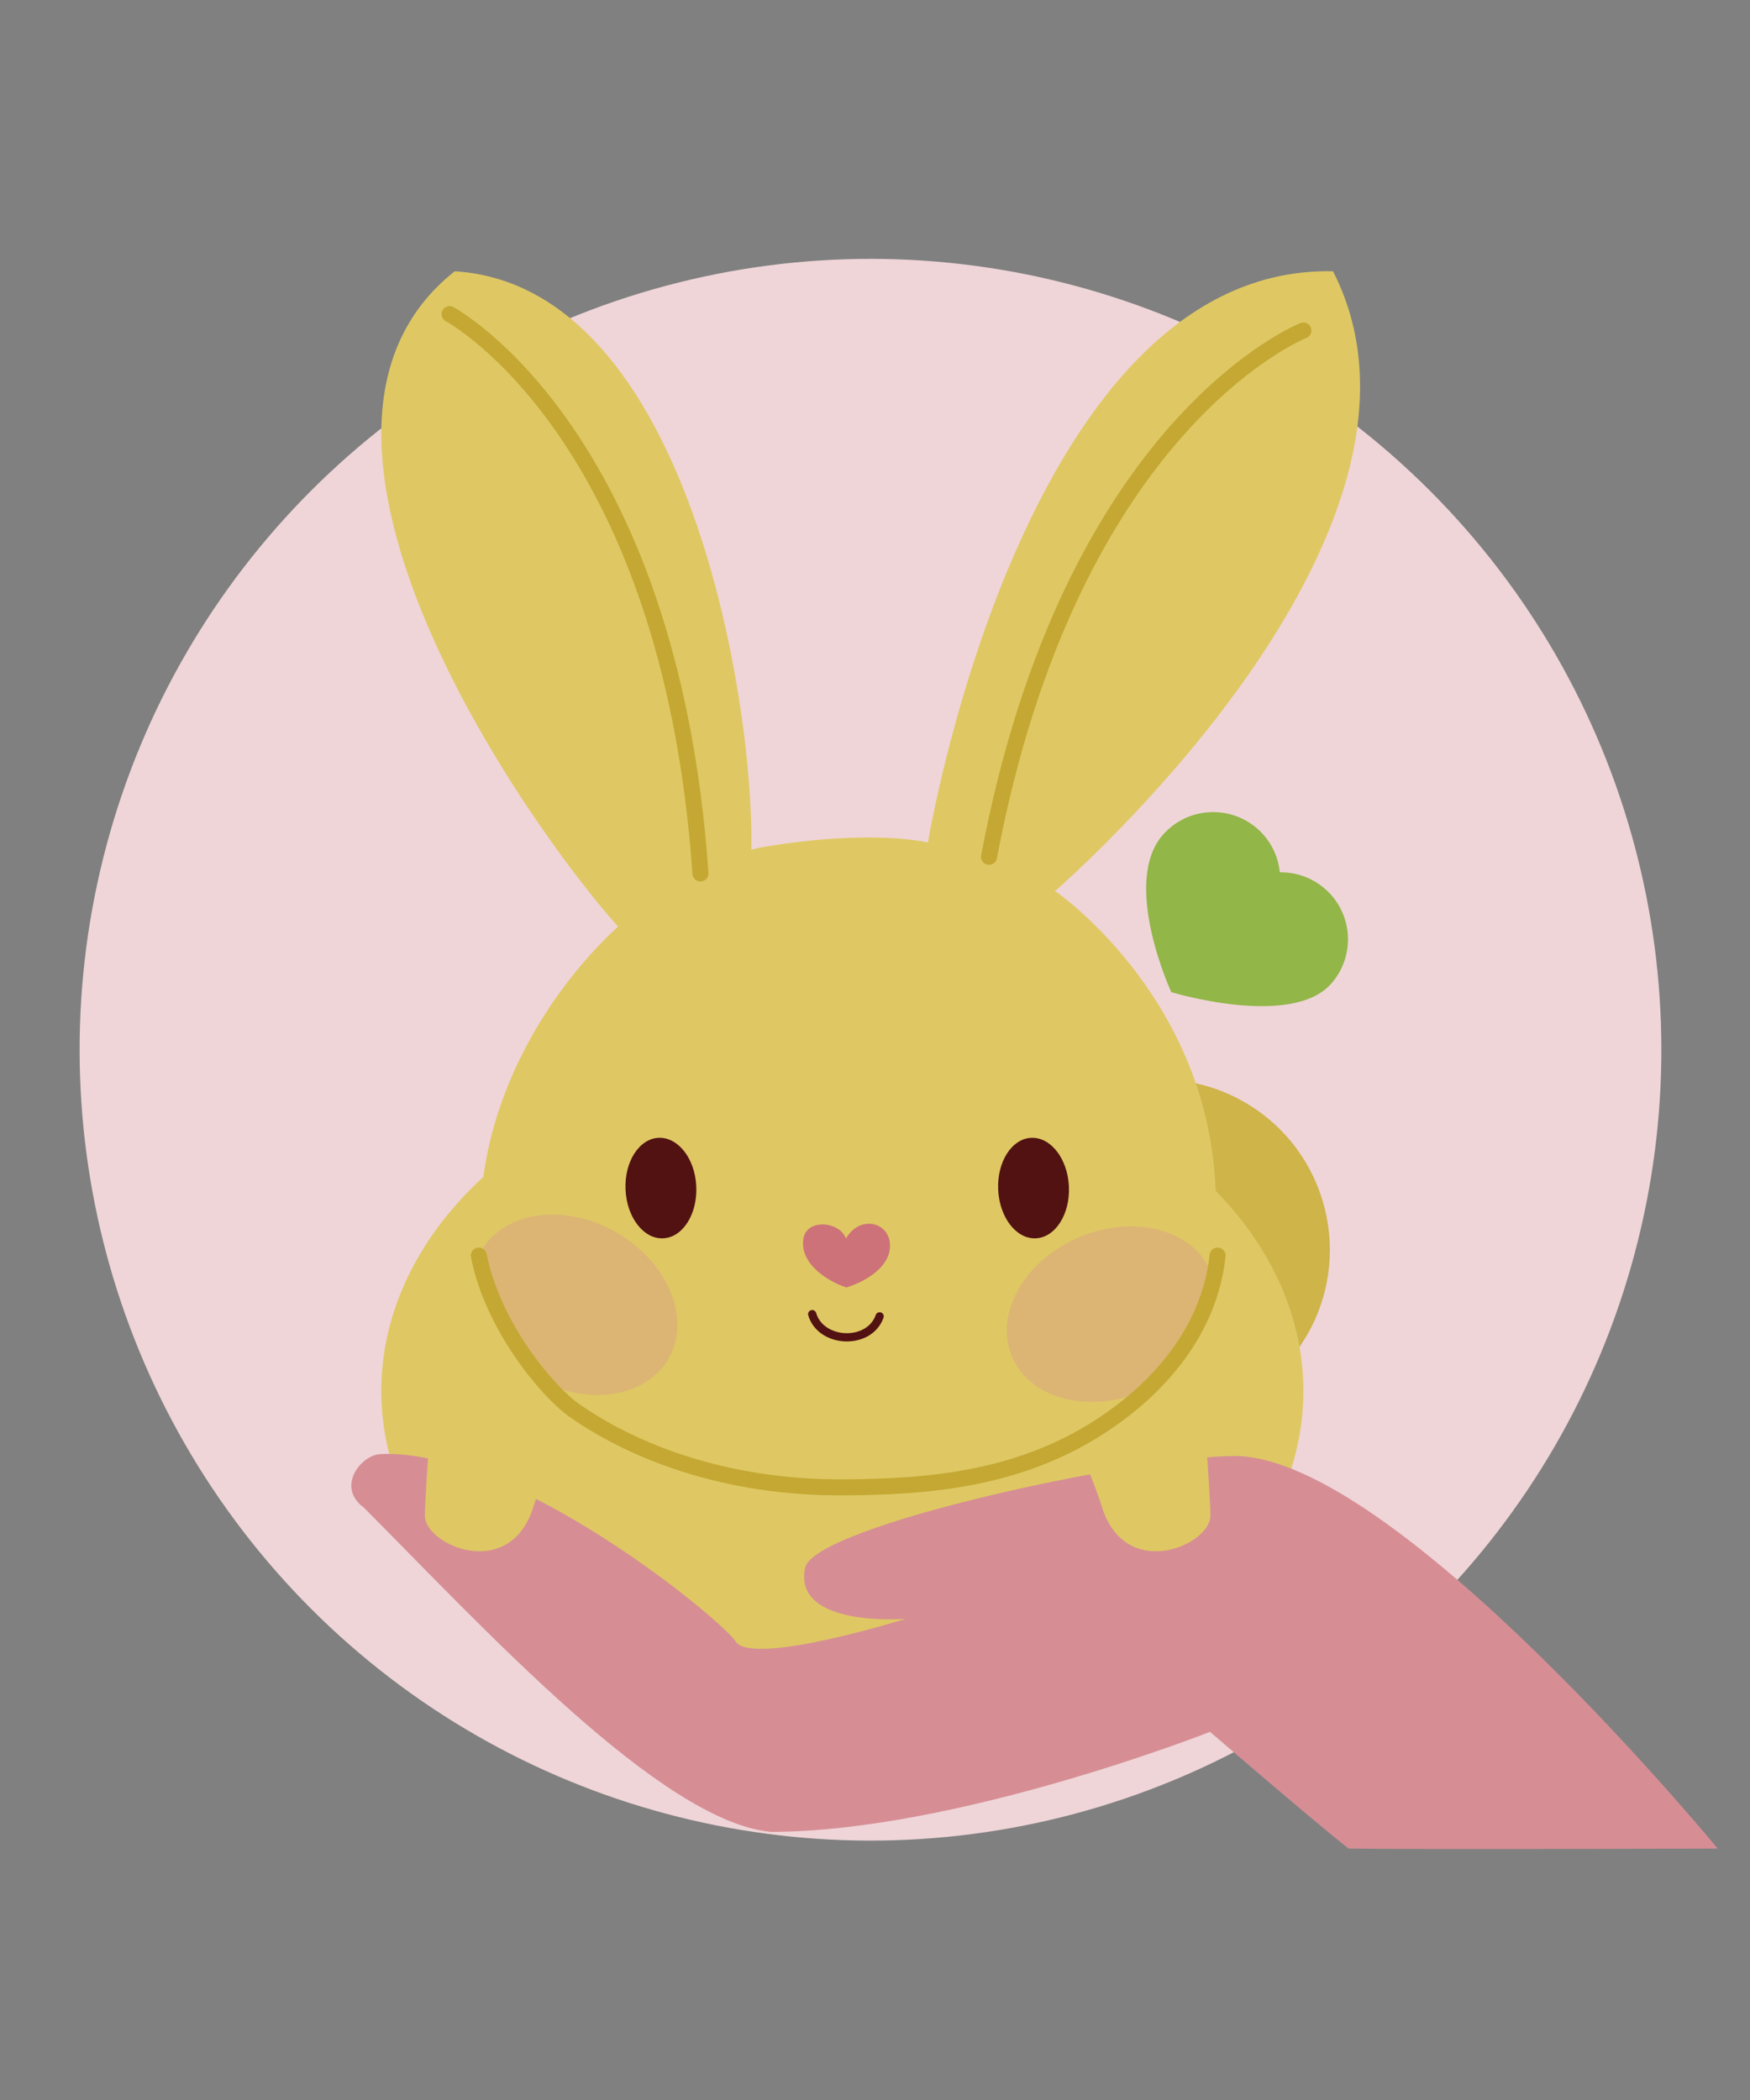 <?xml version="1.0" encoding="utf-8"?>
<!-- Generator: Adobe Illustrator 26.1.0, SVG Export Plug-In . SVG Version: 6.00 Build 0)  -->
<svg version="1.1" id="Capa_1" xmlns="http://www.w3.org/2000/svg" xmlns:xlink="http://www.w3.org/1999/xlink" x="0px" y="0px"
	 viewBox="0 0 141.73 170.08" style="enable-background:new 0 0 141.73 170.08;" xml:space="preserve">
<rect x="0" y="0" width="141.73" height="170.08" fill="#808080" stroke="none"/>
<style type="text/css">
	.st0{fill:#FFFFFF;}
	.st1{fill:#EFD5D8;}
	.st2{fill:#CEB449;}
	.st3{fill:#DFC863;}
	.st4{opacity:0.32;clip-path:url(#XMLID_00000013878233957435286440000009295207416129817999_);fill:#D68D97;}
	.st5{fill:#521212;}
	.st6{fill:#CE7279;}
	.st7{fill:none;stroke:#C4A833;stroke-width:1.3;stroke-linecap:round;stroke-linejoin:round;stroke-miterlimit:10;}
	.st8{fill:none;stroke:#521212;stroke-width:0.668;stroke-linecap:round;stroke-linejoin:round;stroke-miterlimit:10;}
	.st9{fill:#D68E94;}
	.st10{fill:#92B647;}
</style>
<line class="st0" x1="-312.58" y1="-27.84" x2="437.42" y2="-27.84"/>
<path class="st0" d="M232.85,216.46"/>
<path class="st0" d="M232.85-283.54"/>
<g>
	<g>
		
			<ellipse transform="matrix(0.707 -0.707 0.707 0.707 -39.467 74.765)" class="st1" cx="70.52" cy="85.02" rx="64.06" ry="64.06"/>
		<g>
			<path class="st2" d="M100.8,113.18c1.96-1.13,3.67-2.75,4.92-4.83c3.94-6.53,1.83-15.02-4.7-18.95
				c-6.53-3.94-15.02-1.83-18.95,4.7c-1.25,2.07-1.89,4.35-1.97,6.61L100.8,113.18z"/>
			<ellipse class="st3" cx="68.22" cy="112.65" rx="37.34" ry="27.62"/>
			<g>
				<g>
					<defs>
						<path id="XMLID_17_" d="M85.45,72.16c0,0,33.42-28.82,22.51-50.19c-25.09-0.55-32.81,46.27-32.81,46.27s-4.33-1.13-13.23,0.34
							c-0.35,0.06-0.71,0.14-1.07,0.23c0.25-11.44-4.93-45.65-24.02-46.84c-16.59,13.11,6.04,45.08,13.22,53.07
							c-7.73,7.16-13.36,19.03-10.27,30.18c5.87,20.47,53.37,20.38,57.91-0.61C102.23,83.62,85.45,72.16,85.45,72.16z"/>
					</defs>
					<use xlink:href="#XMLID_17_"  style="overflow:visible;fill:#DFC863;"/>
					<clipPath id="XMLID_00000083067723130056423720000012193599632247883948_">
						<use xlink:href="#XMLID_17_"  style="overflow:visible;"/>
					</clipPath>
					
						<path id="XMLID_20_" style="opacity:0.32;clip-path:url(#XMLID_00000083067723130056423720000012193599632247883948_);fill:#D68D97;" d="
						M81.91,109.77c1.38,3.47,6.12,4.78,10.59,2.94c4.47-1.84,6.98-6.15,5.6-9.62c-1.38-3.47-6.12-4.78-10.59-2.94
						C83.04,101.99,80.53,106.3,81.91,109.77z"/>
					
						<path id="XMLID_19_" style="opacity:0.32;clip-path:url(#XMLID_00000083067723130056423720000012193599632247883948_);fill:#D68D97;" d="
						M39.07,101.15c-1.97,3.17-0.21,7.76,3.93,10.26c4.14,2.5,9.09,1.95,11.06-1.22c1.97-3.17,0.21-7.76-3.93-10.26
						C45.99,97.43,41.04,97.98,39.07,101.15z"/>
				</g>
				<path class="st5" d="M86.57,96.1c0.1,2.25-1.11,4.13-2.69,4.19c-1.58,0.07-2.94-1.7-3.04-3.95c-0.1-2.25,1.11-4.13,2.69-4.19
					C85.11,92.09,86.47,93.85,86.57,96.1z"/>
				<path class="st5" d="M56.39,96.1c0.1,2.25-1.11,4.13-2.69,4.19c-1.58,0.07-2.94-1.7-3.04-3.95s1.11-4.13,2.69-4.19
					S56.3,93.85,56.39,96.1z"/>
				<path class="st6" d="M68.55,104.27c-1.32-0.41-3.81-1.84-3.49-3.93c0.25-1.68,2.94-1.44,3.45-0.04c1.2-2.01,3.61-1.26,3.57,0.61
					C72.09,102.48,70.34,103.72,68.55,104.27z"/>
				<path class="st7" d="M105.56,26.77c0,0-18.82,7.38-25.46,42.62"/>
				<path class="st7" d="M36.41,25.44c0,0,17.83,9.52,20.32,45.3"/>
				<path class="st8" d="M71.24,106.61c-0.84,2.38-4.77,2.2-5.46-0.18"/>
			</g>
			<path class="st9" d="M99.99,117.92c-7.56,0-34.08,5.6-34.79,9.07c-1,4.86,8.14,4.12,8.14,4.12s-12.43,3.88-13.76,1.83
				c-1.15-1.78-17.92-15.61-28.74-15.18c-1.65,0.07-3.63,2.7-1.37,4.34c9.67,9.71,24.06,25.41,32.95,26.26
				c15.02,0,35.58-8.1,35.58-8.1s8.1,6.99,11.21,9.45c6.21,0.09,29.9,0,29.9,0S112.96,117.92,99.99,117.92z"/>
			<path class="st7" d="M38.78,101.69c1.11,5.68,5.52,11,7.78,12.57c4.59,3.2,12.05,6.29,21.95,6.2c6.52-0.06,14.33-0.56,21.29-5.4
				c1.98-1.37,8-5.82,8.81-13.37"/>
			<path class="st3" d="M87.62,117.76c0.56,1.37,1.16,2.82,1.62,4.27c1.89,6.09,8.76,3.14,8.79,0.73c0.01-0.89-0.41-7.98-0.83-10.12
				L87.62,117.76z"/>
			<path class="st3" d="M44.82,117.76c-0.56,1.37-1.16,2.82-1.62,4.27c-1.89,6.09-8.76,3.14-8.79,0.73
				c-0.01-0.89,0.41-7.98,0.83-10.12L44.82,117.76z"/>
			<path class="st10" d="M107.35,72.02c-1.06-0.94-2.38-1.39-3.7-1.37c-0.13-1.31-0.73-2.57-1.79-3.51
				c-2.24-1.99-5.67-1.79-7.66,0.45c-3.44,3.87,0.66,12.76,0.66,12.76s9.71,2.96,12.94-0.67C109.79,77.44,109.59,74.01,107.35,72.02
				z"/>
		</g>
	</g>
</g>
</svg>
